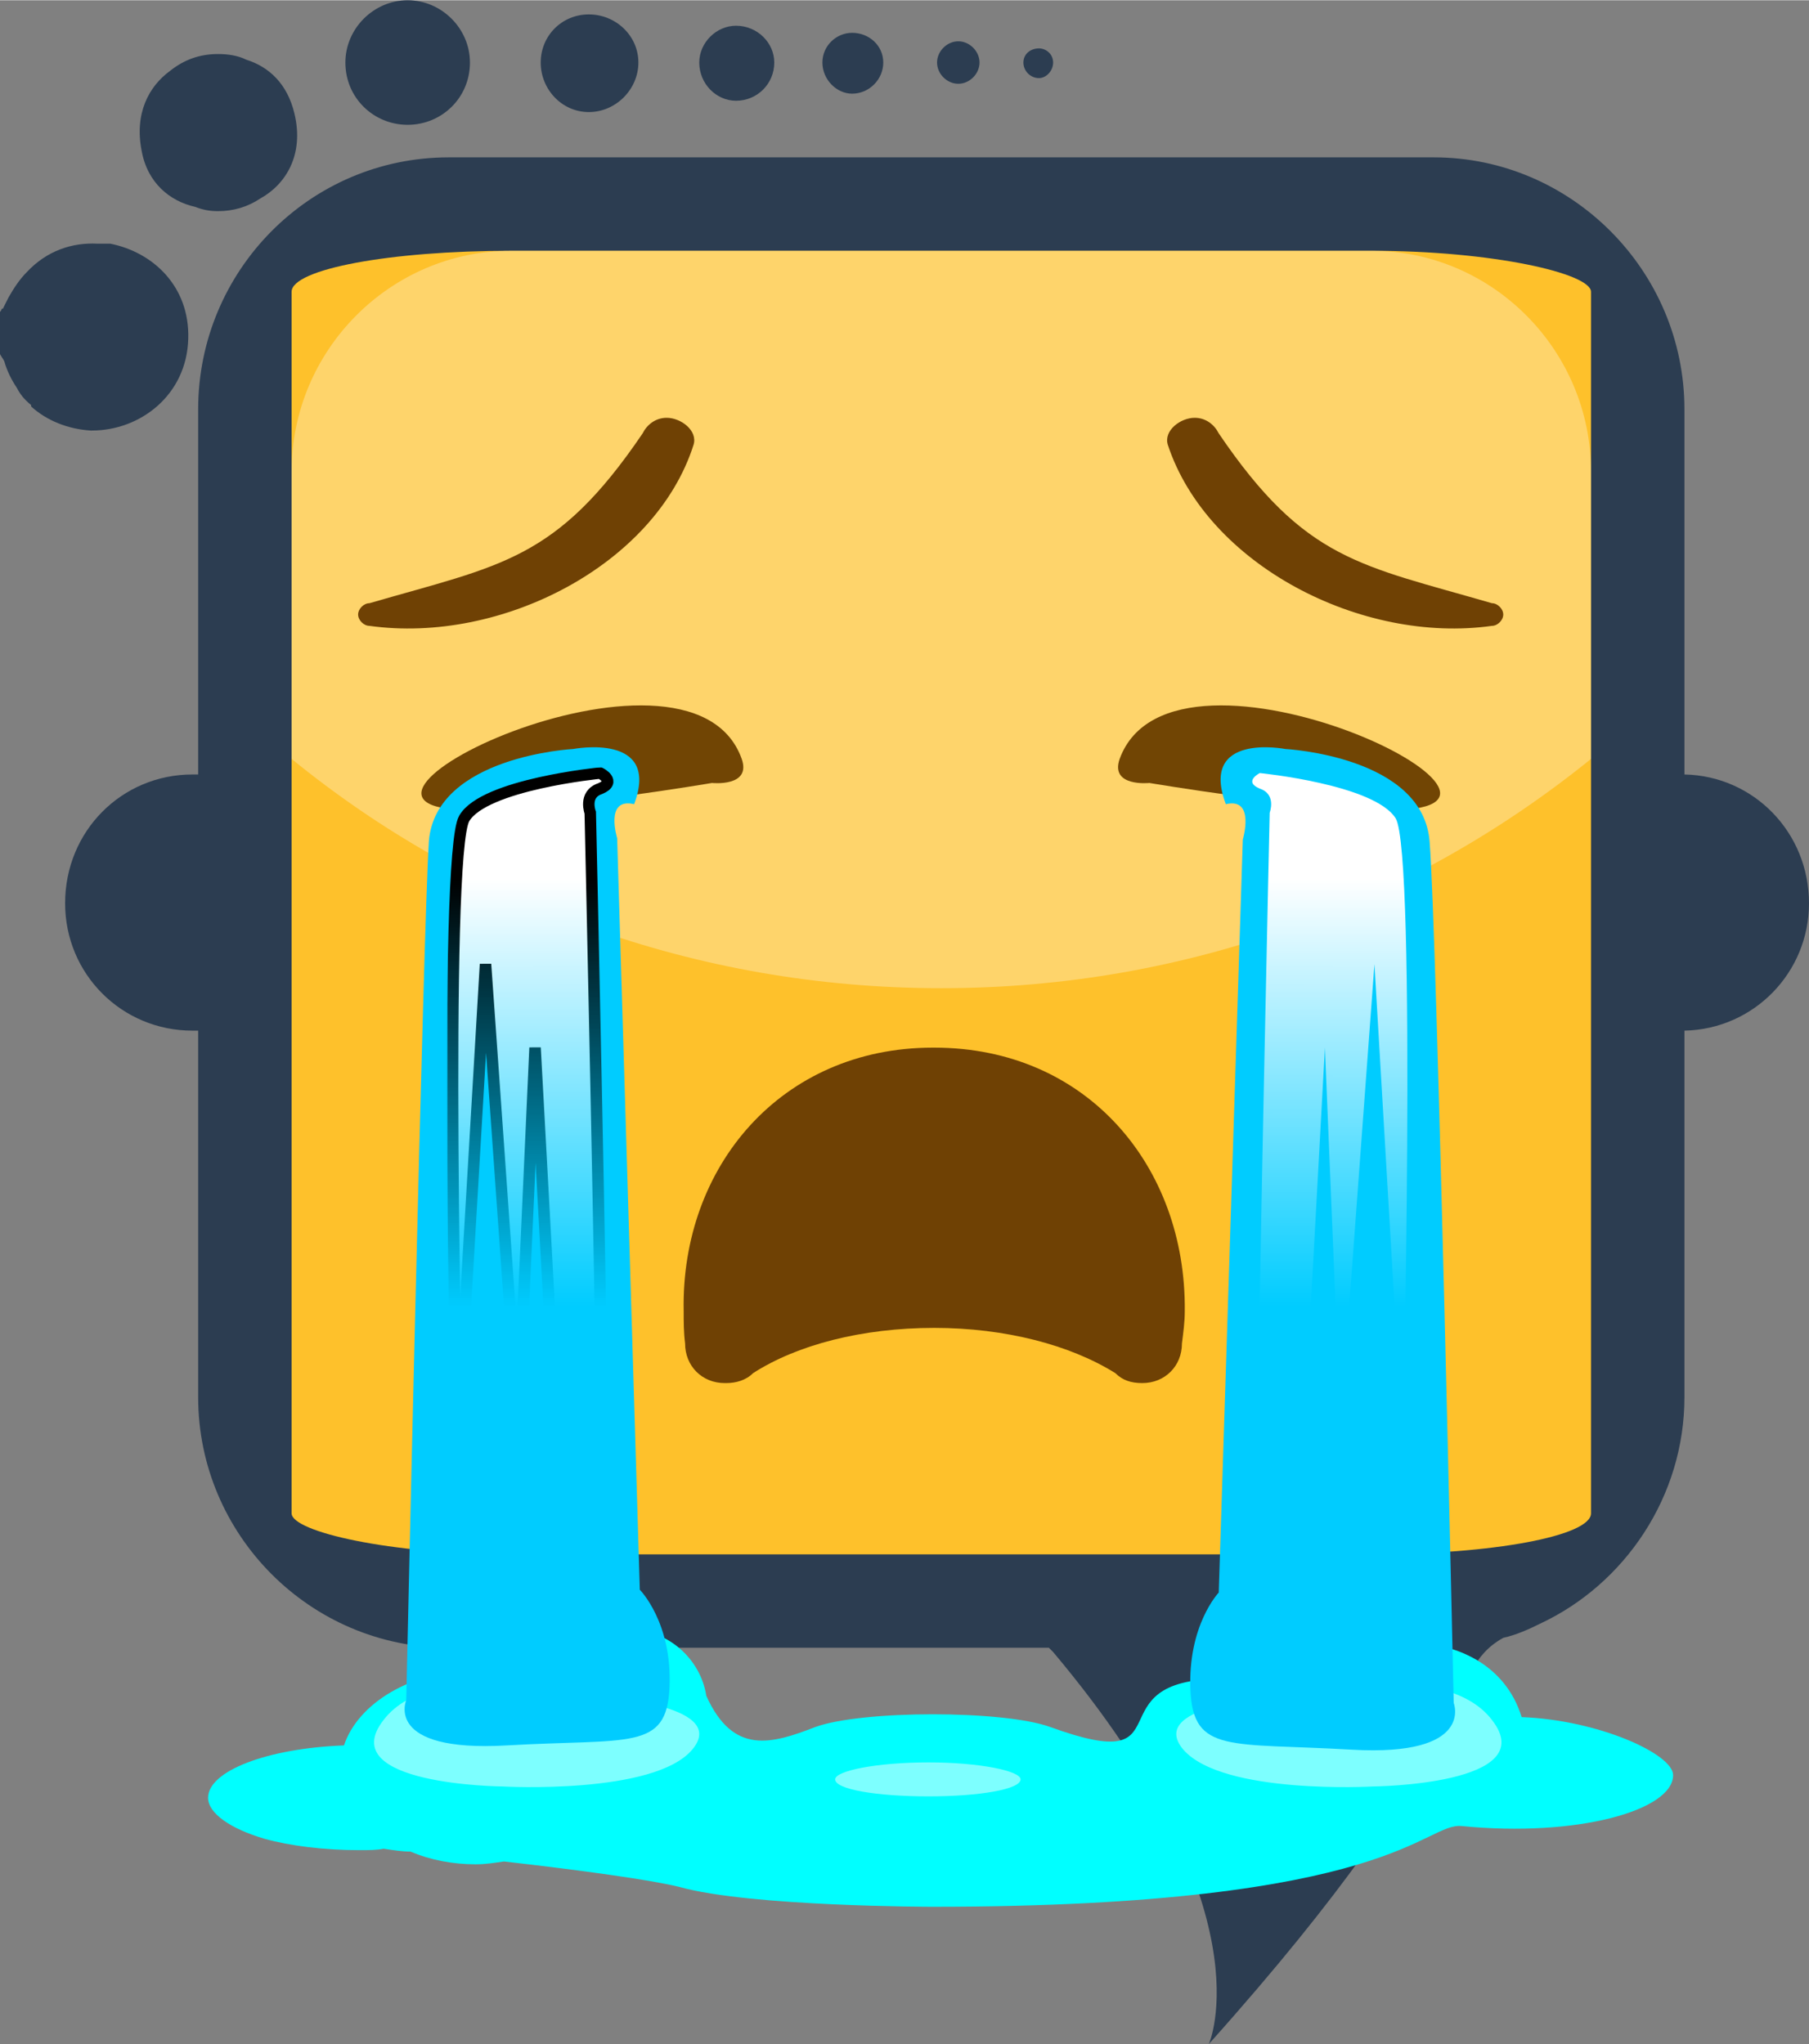 <?xml version="1.0" encoding="UTF-8"?>
<!DOCTYPE svg PUBLIC "-//W3C//DTD SVG 1.1//EN" "http://www.w3.org/Graphics/SVG/1.1/DTD/svg11.dtd">
<!-- Creator: CorelDRAW X8 -->
<svg xmlns="http://www.w3.org/2000/svg" xml:space="preserve" width="31.564mm" height="35.673mm" version="1.1" style="shape-rendering:geometricPrecision; text-rendering:geometricPrecision; image-rendering:optimizeQuality; fill-rule:evenodd; clip-rule:evenodd"
viewBox="0 0 1278 1444"
 xmlns:xlink="http://www.w3.org/1999/xlink">
 <rect x="0" y="0" width="1278" height="1444" fill="#808080" stroke="none"/>
 <defs>
  <style type="text/css">
   <![CDATA[
    .str0 {stroke:black;stroke-width:8.096}
    .fil6 {fill:#00CCFF}
    .fil3 {fill:aqua}
    .fil0 {fill:#2C3D51}
    .fil8 {fill:#6F4104}
    .fil4 {fill:#714504}
    .fil1 {fill:#FEC12B}
    .fil7 {fill:white}
    .fil2 {fill:white;fill-opacity:0.302}
    .fil5 {fill:white;fill-opacity:0.49}
   ]]>
  </style>
    <mask id="id0">
  <linearGradient id="id1" gradientUnits="userSpaceOnUse" x1="387.75" y1="923.364" x2="387.288" y2="621.292">
   <stop offset="0" style="stop-opacity:0; stop-color:white"/>
   <stop offset="1" style="stop-opacity:1; stop-color:white"/>
  </linearGradient>
     <rect style="fill:url(#id1)" x="316" y="542" width="118" height="483"/>
    </mask>
    <mask id="id2">
  <linearGradient id="id3" gradientUnits="userSpaceOnUse" x1="925.776" y1="923.364" x2="926.238" y2="621.292">
   <stop offset="0" style="stop-opacity:0; stop-color:white"/>
   <stop offset="1" style="stop-opacity:1; stop-color:white"/>
  </linearGradient>
     <rect style="fill:url(#id3)" x="880" y="542" width="118" height="483"/>
    </mask>
 </defs>
 <g id="Layer_x0020_1">
  <g id="_2537603011920">
   <path class="fil0" d="M0 220l0 30c1,2 2,3 3,5 2,7 5,13 9,19 2,4 5,8 10,12l0 1 0 0c11,10 26,16 42,17l1 0 0 0 0 0c34,0 67,-25 68,-65 1,-37 -25,-61 -55,-67l-1 0 -1 0 0 0 -2 0 0 0c-1,0 -2,0 -3,0l0 0 -2 0c-18,-1 -36,5 -50,20 -5,5 -9,11 -13,18l-4 8c-1,-1 -1,2 -2,2zm136 327c-50,0 -90,40 -90,91 0,50 40,90 90,90 2,0 3,0 4,0l0 259c0,97 79,177 177,177l424 0c1,1 2,2 3,3 153,182 110,277 110,277 196,-219 165,-263 208,-287 9,-2 18,-6 26,-10l0 0 0 0c60,-28 102,-90 102,-160l0 -259c49,-1 88,-41 88,-90 0,-50 -39,-90 -88,-91l0 -258c0,-98 -80,-178 -177,-178l-696 0c-98,0 -177,80 -177,178l0 258c-1,0 -2,0 -4,0zm-36 -441c4,23 20,36 38,40 5,2 10,3 16,3 11,0 21,-3 30,-9 18,-10 31,-31 24,-60 -5,-21 -18,-33 -34,-38 -6,-3 -13,-4 -20,-4 -13,0 -24,4 -34,12 -15,11 -25,30 -20,56zm188 -106c24,0 44,20 44,44 0,25 -20,44 -44,44 -24,0 -44,-19 -44,-44 0,-24 20,-44 44,-44zm446 34c5,0 10,4 10,10 0,6 -5,11 -10,11 -6,0 -11,-5 -11,-11 0,-6 5,-10 11,-10zm-57 -5c8,0 15,7 15,15 0,8 -7,15 -15,15 -8,0 -15,-7 -15,-15 0,-8 7,-15 15,-15zm-75 -6c12,0 22,9 22,21 0,12 -10,22 -22,22 -11,0 -21,-10 -21,-22 0,-12 10,-21 21,-21zm-82 -5c15,0 27,12 27,26 0,15 -12,27 -27,27 -14,0 -26,-12 -26,-27 0,-14 12,-26 26,-26zm-104 -8c19,0 35,15 35,34 0,19 -16,35 -35,35 -19,0 -34,-16 -34,-35 0,-19 15,-34 34,-34z"/>
   <rect class="fil1" x="206" y="177" width="918" height="921" rx="155" ry="29"/>
   <path class="fil2" d="M361 177l608 0c85,0 155,70 155,156l0 203c-126,102 -285,162 -459,162 -174,0 -334,-60 -459,-162l0 -203c0,-86 70,-156 155,-156z"/>
   <path class="fil3" d="M444 1151c28,0 51,21 55,47 19,42 46,34 77,22 33,-12 133,-12 166,0 99,36 28,-34 121,-34 27,0 48,-2 55,21 15,-57 134,-69 157,6 54,2 107,26 107,41 0,25 -68,44 -149,36 -27,-3 -47,57 -374,57 0,0 -129,0 -179,-14 -20,-5 -71,-12 -124,-18 -7,1 -13,2 -20,2 -16,0 -32,-3 -46,-9 -6,0 -12,-1 -19,-2 -5,1 -11,1 -17,1 -25,0 -49,-3 -67,-8l0 0 0 0c-24,-7 -40,-18 -40,-29 0,-19 42,-35 96,-37 10,-30 48,-53 93,-53 20,0 39,4 55,12 6,-24 28,-41 53,-41z"/>
   <path class="fil4" d="M503 553c0,0 28,3 21,-17 -37,-104 -332,40 -186,36 59,-1 165,-19 165,-19z"/>
   <path class="fil4" d="M812 553c0,0 -28,3 -21,-17 38,-104 332,40 186,36 -58,-1 -165,-19 -165,-19z"/>
   <path class="fil5" d="M907 1198c0,0 -99,5 -71,38 28,32 134,26 134,26 0,0 120,-1 84,-47 -35,-46 -147,-17 -147,-17zm-251 47c36,0 65,6 65,12 0,7 -29,12 -65,12 -37,0 -66,-5 -66,-12 0,-6 29,-12 66,-12zm-238 -47c0,0 99,5 71,38 -27,32 -134,26 -134,26 0,0 -120,-1 -84,-47 35,-46 147,-17 147,-17z"/>
   <path class="fil6" d="M448 568c19,-51 -43,-39 -43,-39 0,0 -97,5 -102,65 -4,61 -16,607 -16,607 0,0 -16,37 71,32 87,-5 113,4 115,-41 2,-46 -21,-69 -21,-69l-16 -531c0,0 -9,-29 12,-24z"/>
   <path class="fil7 str0" style="mask:url(#id0)" d="M417 574c0,0 -5,-13 7,-17 12,-5 0,-11 0,-11 0,0 -82,8 -96,32 -15,25 -5,443 -5,443l20 -340 23 325 12 -266 15 275c0,0 6,-17 32,-18 0,-65 -8,-423 -8,-423z"/>
   <path class="fil6" d="M866 568c-19,-51 42,-39 42,-39 0,0 98,5 102,66 5,60 17,608 17,608 0,0 15,38 -72,33 -86,-5 -112,3 -114,-42 -2,-46 20,-69 20,-69l17 -532c0,0 9,-30 -12,-25z"/>
   <path class="fil7" style="mask:url(#id2)" d="M897 574c0,0 5,-13 -7,-17 -12,-5 0,-11 0,-11 0,0 81,8 96,32 15,25 5,443 5,443l-20 -340 -24 325 -11 -266 -15 275c0,0 -6,-17 -32,-18 0,-65 8,-423 8,-423z"/>
   <g>
    <path class="fil8" d="M844 295c8,0 14,5 17,11 61,90 100,93 193,120l0 0 0 0c4,0 8,4 8,8 0,4 -4,8 -8,8 -92,13 -201,-43 -229,-128 -3,-10 9,-19 19,-19z"/>
    <path class="fil8" d="M471 295c-8,0 -14,5 -17,11 -61,90 -100,93 -193,120l0 0 0 0c-4,0 -8,4 -8,8 0,4 4,8 8,8 93,13 202,-43 229,-128 3,-10 -9,-19 -19,-19z"/>
   </g>
   <path class="fil8" d="M659 740l1 0 0 0c108,0 178,84 177,186 0,8 -1,15 -2,23 0,16 -12,28 -28,28l0 0 0 0c-8,0 -14,-2 -19,-7 -32,-20 -78,-32 -128,-32 -51,0 -97,12 -128,32 -5,5 -12,7 -19,7l-1 0 0 0c-16,0 -28,-12 -28,-28 -1,-8 -1,-15 -1,-23 -2,-102 69,-186 176,-186z"/>
  </g>
 </g>
</svg>
